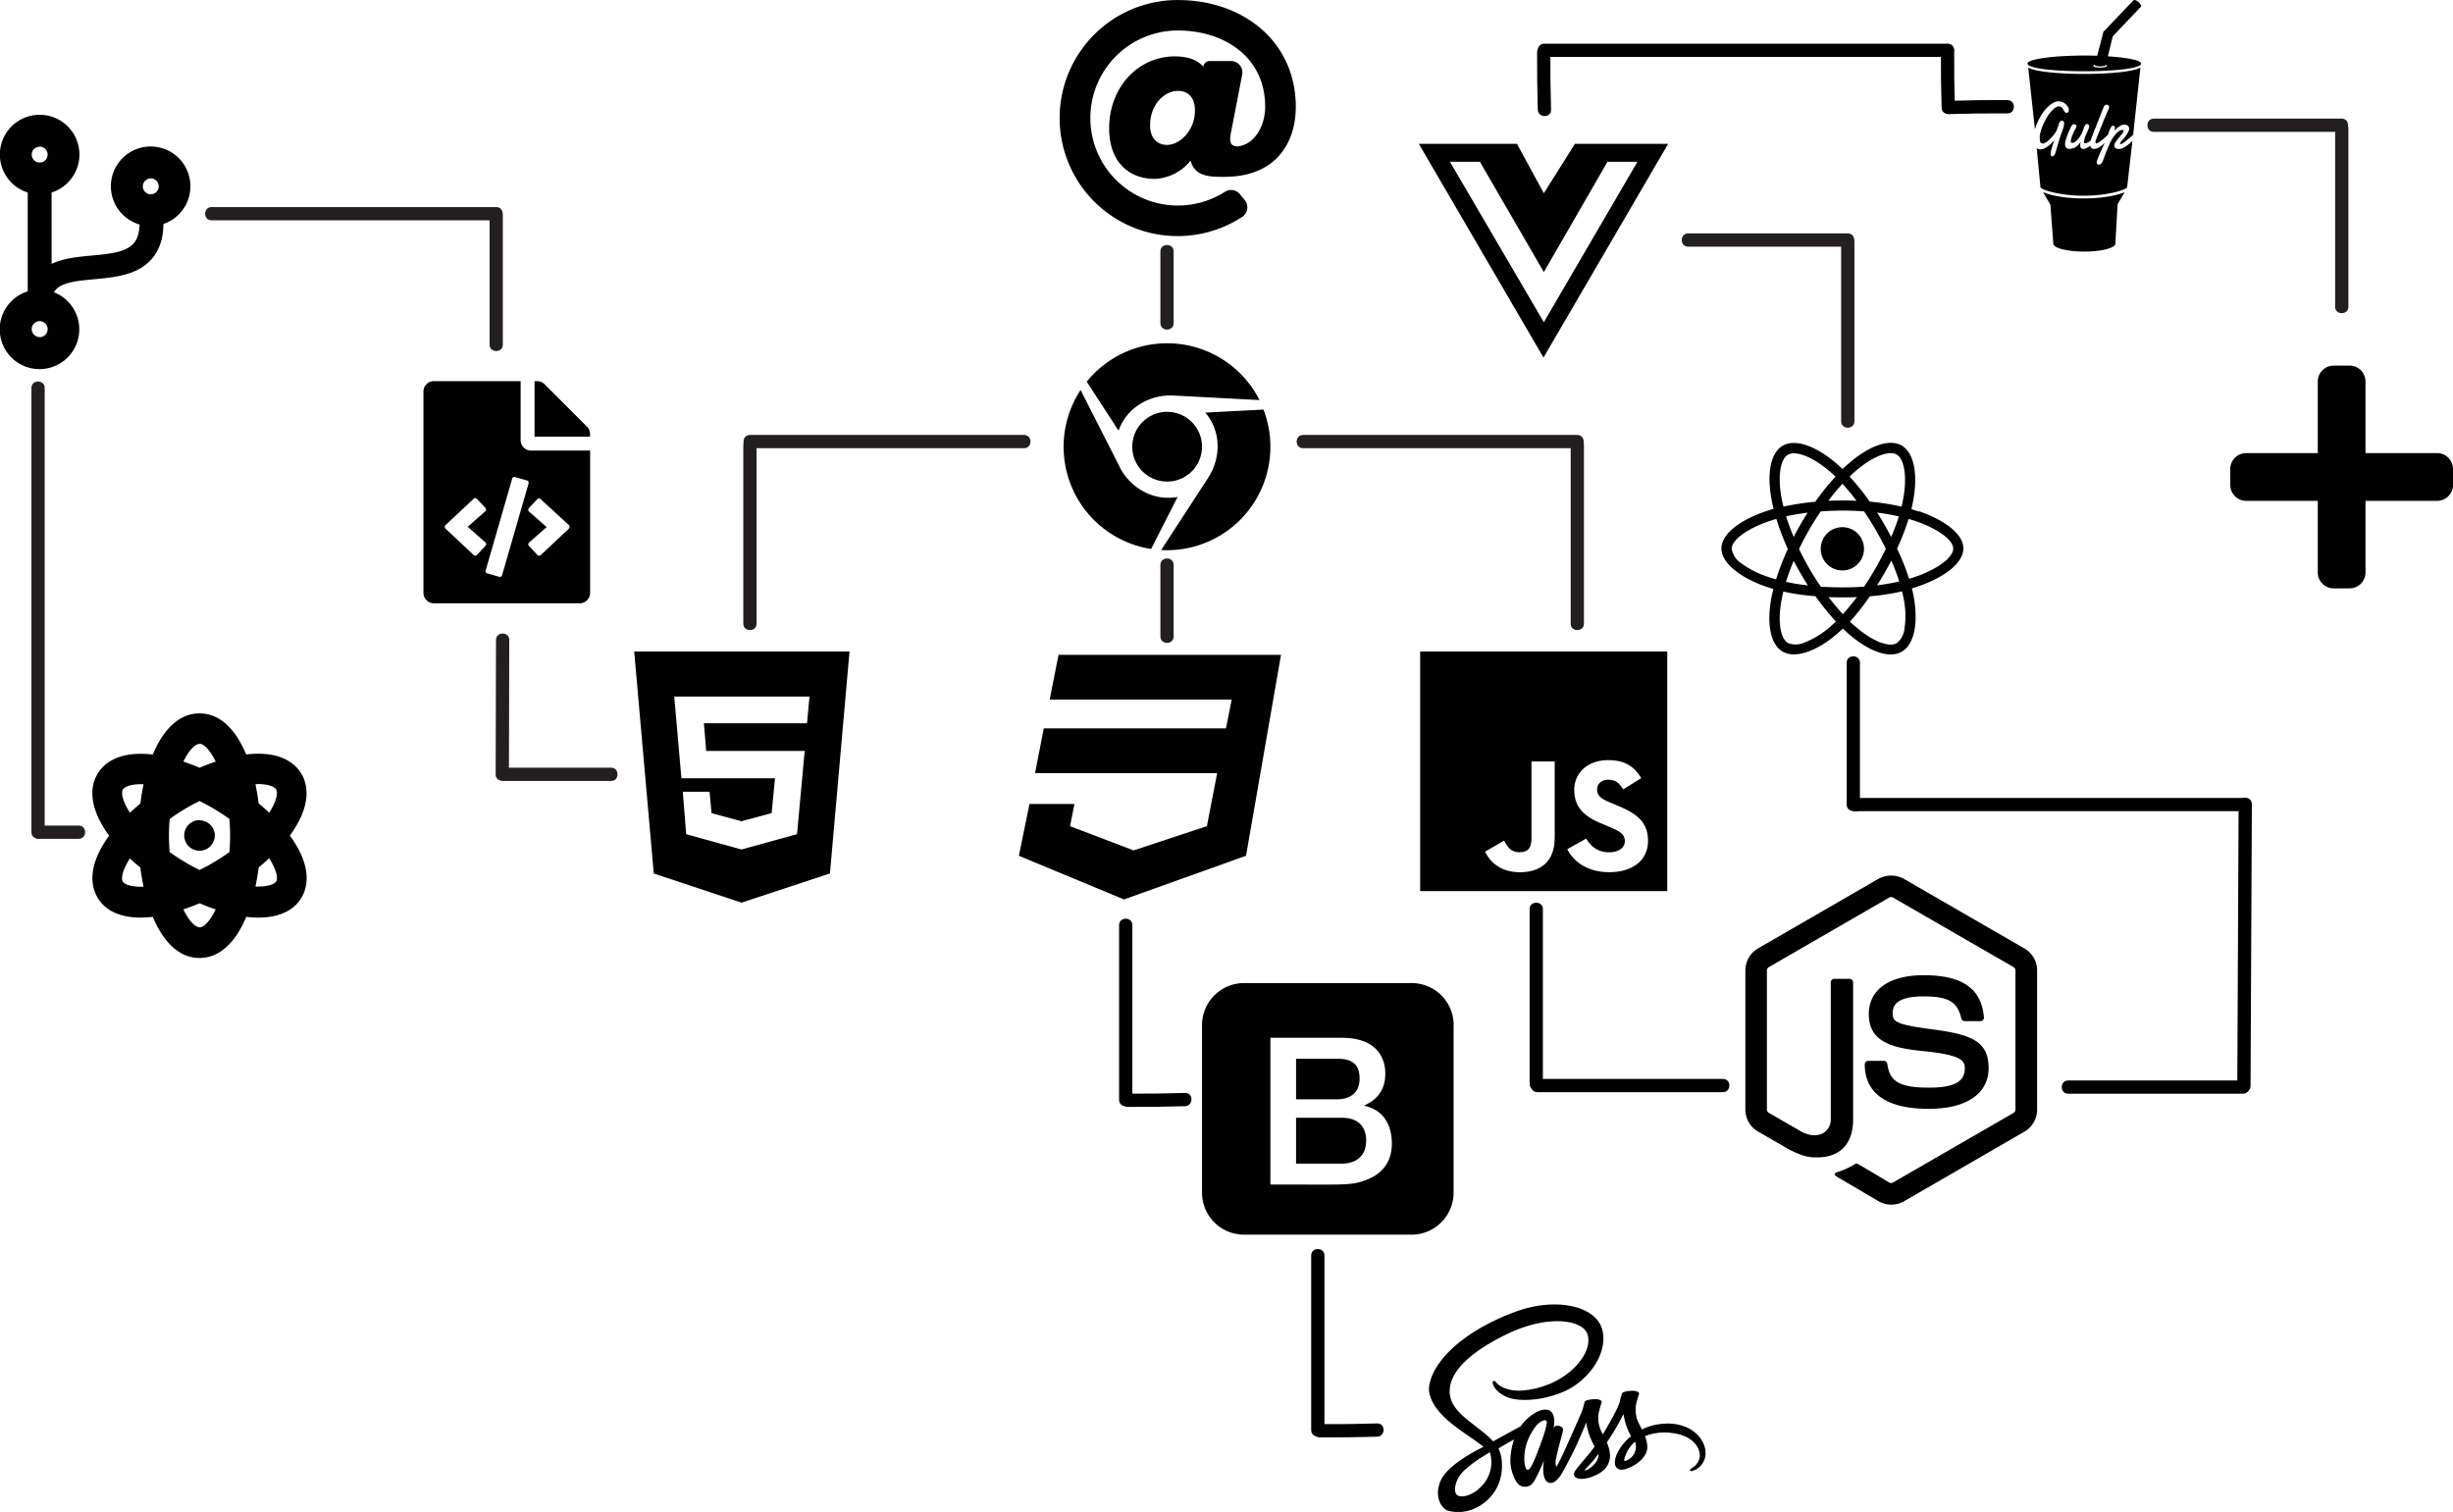 <svg id="Layer_1" data-name="Layer 1" xmlns="http://www.w3.org/2000/svg" viewBox="0 0 924.96 570.12"><defs><style>.cls-1{fill:#010101}.cls-2{fill:#231f20}</style></defs><path class="cls-1" d="M470.64 170.38l-12-18.47a39 39 0 0165.14 6.94l-32.28-1.7c-9.16-.53-17.86 4.61-20.86 13.23zm5.17 6.05A13.15 13.15 0 10489 163.28a13.15 13.15 0 00-13.19 13.15zm49.53-14l-22 1.14c6 7 6.05 17 1 24.72l-17.63 27.11a39 39 0 0038.56-53zM471 183.92l-14.68-28.86A39 39 0 00482.91 215l10-19.63c-9.05 1.7-17.8-3.27-21.93-11.4zm-183 69.75l7.38 83.69 33.11 11 33.32-11 7.38-83.69zm65.16 27.05h-38.88l.87 10.44h37.13l-2.88 31.38-20.7 5.71v.06h-.23l-20.87-5.77-1.27-16h10.09l.74 8.06 11.31 3.06 11.35-3.06 1.27-13.15H305.8l-2.7-30.79h51zm178.73-25.8l-13.18 75.76-46 16.47-39.66-16.47 4-19.52H454l-1.65 8.36 24 9.14 27.6-9.14 3.87-20h-68.67l3.29-16.88h68.7l2.16-10.85h-68.63l3.33-16.87zm52.47-1.25V344h93.18v-90.33zm50.71 70.41c0 8.79-5.33 12.8-13.09 12.8-7 0-11.06-3.51-13.14-7.76L616 325c1.37 2.36 2.62 4.35 5.64 4.35s4.7-1.09 4.7-5.34v-28.89h8.76v29zm20.71 12.8c-8.13 0-13.39-3.75-15.95-8.67l7.13-4c1.88 3 4.33 5.16 8.64 5.16 3.62 0 5.95-1.75 5.95-4.19 0-2.9-2.38-3.93-6.39-5.64l-2.18-.91c-6.33-2.6-10.51-5.88-10.51-12.8 0-6.36 5-11.2 12.81-11.2 5.58 0 9.57 1.87 12.44 6.79l-6.82 4.23c-1.5-2.6-3.12-3.62-5.64-3.62s-4.18 1.57-4.18 3.62c0 2.54 1.63 3.57 5.39 5.16l2.18.91c7.45 3.08 11.63 6.25 11.63 13.34 0 7.62-6.2 11.81-14.5 11.81zM762 462.23a9.65 9.65 0 01-4.78-1.28L742 452c-2.26-1.28-1.15-1.73-.42-2a29.73 29.73 0 006.87-3.13 1.12 1.12 0 011.14.1l11.67 6.92a1.45 1.45 0 001.4 0l45.48-26.25a1.46 1.46 0 00.69-1.23v-52.5a1.46 1.46 0 00-.72-1.25l-45.45-26.23a1.45 1.45 0 00-1.4 0l-45.43 26.25a1.46 1.46 0 00-.72 1.26v52.47a1.39 1.39 0 00.72 1.21l12.46 7.18c6.77 3.38 10.91-.59 10.91-4.6v-51.81a1.3 1.3 0 011.33-1.3h5.76a1.32 1.32 0 011.33 1.3v51.84c0 9-4.93 14.18-13.47 14.18-2.64 0-4.71 0-10.47-2.86l-11.91-6.87a9.56 9.56 0 01-4.78-8.3v-52.47a9.58 9.58 0 014.78-8.29l45.42-26.25a10 10 0 019.56 0l45.48 26.27a9.59 9.59 0 014.77 8.3v52.47a9.65 9.65 0 01-4.77 8.3L766.77 461a9.54 9.54 0 01-4.77 1.23zm36.7-51.73c0-9.82-6.64-12.43-20.61-14.28-14.13-1.87-15.56-2.83-15.56-6.13 0-2.73 1.21-6.38 11.67-6.38 9.34 0 12.78 2 14.21 8.33a1.32 1.32 0 001.28 1h5.91a1.28 1.28 0 001-.42 1.38 1.38 0 00.35-1c-.92-10.86-8.13-15.9-22.71-15.9-13 0-20.7 5.46-20.7 14.65 0 9.94 7.7 12.7 20.14 13.93 14.89 1.46 16.05 3.65 16.05 6.58 0 5.07-4.09 7.24-13.66 7.24-12 0-14.68-3-15.57-9a1.29 1.29 0 00-1.3-1.1h-5.89a1.3 1.3 0 00-1.3 1.3c0 7.66 4.16 16.79 24.08 16.79 14.38 0 22.65-5.71 22.65-15.61zM564 438c0 9-8.41 8.77-9.3 8.77h-17.13v-17.3h17.13c9.01-.04 9.3 6.72 9.3 8.53zm-10.62-15.49c.14 0 8.14.21 8.14-7.69 0-3.28-.74-7.59-8.14-7.59h-15.81v15.28zm43.59-28v63.24a15.86 15.86 0 01-15.81 15.81h-63.24a15.85 15.85 0 01-15.81-15.81v-63.26a15.86 15.86 0 0115.81-15.81h63.24A15.86 15.86 0 01597 394.49zm-23.28 44.72c0-4.57-1.41-12.34-10.39-14.26v-.15c4.85-2.07 7.91-6 7.91-11.78 0-1.49.42-13.72-16.43-13.72h-26.89v55.33c27.15 0 29.61.36 34.64-1.21 3-.95 11.16-3.82 11.16-14.23zM850 80.45L847.35 85l-.85 14.86c0 1.65-5.25 3-11.7 3s-11.69-1.34-11.69-3L822 85.15l-2.76-4.7c7.67 3.2 23.38 3.09 30.76 0zm-36.35-46.94l2.52 23.26c1.09-3.71 3.85-8.71 7.41-10.23a3.64 3.64 0 013.46.17 4.56 4.56 0 011.87 2.18c.22 1.21-.37 1.69-.83 1.69s-1-.85-1.26-1.35c-.76-1.36-1.91-1.41-3.13-.52a12.62 12.62 0 00-3.17 3.83 21.65 21.65 0 00-2.22 5.23 6.6 6.6 0 00-.12 3.68 1 1 0 00.91.67c.93 0 2.28-1.22 2.93-1.87a14.29 14.29 0 002.32-3l1-2.88c.48-1.26 1.83-1 1.83 0 0 1.89-.68 2.52-1.85 6.43l-1.41 4.78c-.13.52-.63 1.39-1.16 1.39a.54.54 0 01-.49-.22 2.46 2.46 0 01-.14-1.17c0-.59 1.16-4.11 1.35-4.67-.37.41-.76.82-1.19 1.23-1 .94-2.61 2.18-4 2.18a2.26 2.26 0 01-1.43-.44l1.41 14.75c.37.92 7.26 3.17 16.34 3.17s16-2.27 16.34-3.17l2-17.53a14.57 14.57 0 01-3.63 2.74c-1 .43-3.22.71-3.22-1.05 0-1 1.68-2.75 2.67-4a3.69 3.69 0 00.87-1.5c0-.54-1.11-.41-2.17.46a10.62 10.62 0 00-1.61 1.8 14.77 14.77 0 00-1.58 2.87 41.68 41.68 0 00-1.68 4.08c-.93 2.46-.78 2.19-1 2.59a1.73 1.73 0 01-.74.84 1.14 1.14 0 01-1.13-.06.77.77 0 01-.24-.68 2.07 2.07 0 01.06-.5 65.71 65.71 0 012.78-6.36c.29-.68.18-.48.14-.43a9.73 9.73 0 01-2.66 1.95c-1.08.48-2.41.48-2.69-.76v-.22c-2.18 1.7-4.5 2.17-3.7-1.5a5 5 0 01-4.15 2.76 1.53 1.53 0 01-1.6-1c-.42-1 .24-2.76.85-4.41.32-.83.75-1.83 1.32-3 .3-.63.78-1 1.41-.83a1 1 0 01.29.13c.49.33.3.83.06 1.33a20 20 0 00-1.72 3.86c-.17.61-.37 1.66.28 1.66a2.15 2.15 0 001.27-.44 7.91 7.91 0 002.06-2.5 12.68 12.68 0 001-2.28 5.85 5.85 0 01.33-.89c.21-.46.48-1 1-1a.75.75 0 01.6.28 1.23 1.23 0 01.07 1.28c-.37 1-.87 2-1.28 3.09a6.91 6.91 0 00-.5 2.17c0 .63.69.48 1.26.22a5.29 5.29 0 001.26-.83c.23-.91.17-.7 4.89-12.64a1.23 1.23 0 011.13-.87 1 1 0 01.6.21A1.07 1.07 0 01844 49c-.13.35-.11.24-.83 1.94-1 2.24-1.59 3.86-2.45 5.91-.35.85-1.42 3.5-1.61 4.13-.11.41-.24 1.08.19 1.08 1 0 3.57-2.43 4.28-3.15 0-.06.09-.08.16-.11.11-.35.23-.69.32-1a7.09 7.09 0 011-2.1.68.68 0 01.5-.29c.52 0 .78.22.78.74a5.94 5.94 0 01-.21 1.15q.39-.42.84-.84c2.78-2.57 4.76-1.26 4.76 0s-1.65 3.28-2.56 4.34a6.75 6.75 0 00-.92 1.18c0 .24.16.34.4.34s1.19-.65 1.49-.87c.92-.73 2.18-1.84 3.07-2.62l2.74-25.34c-5.65 3.17-36.61 3.18-42.29 0zm42.55-1.57c0 3.89-42.83 3.89-42.83 0 0-1.63 9.59-3 21.42-3 1.66 0 3.29 0 4.87.08L842 20l11.35-11.91c.26-.26 1.08 0 1.84.65s1.22 1.47 1 1.73l-10.66 11.22-1.85 7.54c7.39.49 12.52 1.5 12.52 2.71zm-12.85.85c0-.15-.17-.28-.47-.39v.15c0 .24-.93.45-2.06.45s-2.06-.21-2.06-.45a.07.07 0 010-.06v-.12c-.34.11-.56.25-.56.42 0 .39 1.15.69 2.54.69s2.58-.3 2.58-.69zM772.48 200.9c-1-.32-1.92-.62-2.88-.91.16-.66.3-1.32.44-2 2.19-10.62.75-19.15-4.11-22-4.69-2.69-12.34.11-20.07 6.85-.77.65-1.51 1.35-2.23 2-.48-.46-1-.92-1.48-1.37-8.1-7.2-16.23-10.23-21.09-7.39-4.67 2.71-6.06 10.74-4.1 20.79.19 1 .41 2 .66 3-1.14.32-2.27.68-3.32 1.05-9.51 3.3-16.34 8.5-16.34 13.88 0 5.56 7.27 11.14 17.16 14.52.8.27 1.61.54 2.43.77-.27 1.07-.5 2.12-.72 3.21-1.87 9.89-.41 17.73 4.26 20.42s12.9-.07 20.78-7c.62-.55 1.25-1.12 1.87-1.73.78.77 1.6 1.5 2.42 2.21 7.63 6.56 15.17 9.21 19.82 6.52 4.81-2.78 6.38-11.21 4.35-21.47-.16-.78-.34-1.59-.54-2.4l1.68-.52c10.28-3.4 17.73-8.91 17.73-14.56 0-5.4-7-10.64-16.72-14zm-24.11-15.13c6.63-5.77 12.82-8 15.63-6.41 3 1.73 4.17 8.71 2.28 17.89-.12.6-.25 1.19-.41 1.78a91.73 91.73 0 00-12-1.89 90.84 90.84 0 00-7.59-9.46c.72-.68 1.38-1.28 2.09-1.91zm-20.61 38.35c.91 1.55 1.83 3.1 2.81 4.61a79.53 79.53 0 01-8.27-1.33c.79-2.57 1.77-5.22 2.91-7.93.82 1.57 1.66 3.12 2.55 4.65zm-5.4-21.44c2.56-.57 5.29-1 8.12-1.39-.94 1.48-1.87 3-2.74 4.53s-1.73 3.06-2.53 4.63a84.26 84.26 0 01-2.85-7.77zm4.88 12.32c1.18-2.46 2.46-4.87 3.81-7.24s2.82-4.66 4.35-6.93c2.67-.19 5.4-.3 8.18-.3s5.52.11 8.18.3c1.51 2.25 3 4.55 4.33 6.9s2.65 4.76 3.87 7.2q-1.8 3.69-3.85 7.27c-1.36 2.37-2.8 4.67-4.32 7-2.65.19-5.41.28-8.21.28s-5.51-.09-8.13-.25q-2.33-3.39-4.38-6.95c-1.37-2.37-2.64-4.77-3.83-7.23zm32.18 9.12c.91-1.57 1.77-3.15 2.6-4.75a81.61 81.61 0 013 7.89 79 79 0 01-8.37 1.42c1-1.49 1.87-3 2.76-4.56zm2.58-13.67q-1.26-2.35-2.59-4.67t-2.72-4.49a82.62 82.62 0 018.18 1.43 81.41 81.41 0 01-2.87 7.73zm-18.37-20a80 80 0 015.27 6.38c-3.53-.16-7.07-.16-10.6 0 1.7-2.34 3.53-4.48 5.32-6.43zM723 179.48c3-1.74 9.64.75 16.64 7 .44.39.89.82 1.35 1.25a90 90 0 00-7.64 9.46 95.26 95.26 0 00-12 1.85c-.23-.91-.42-1.83-.62-2.76-1.67-8.62-.57-15.13 2.25-16.75zm-4.37 47c-.75-.21-1.48-.44-2.21-.69a36.4 36.4 0 01-11.23-5.56 8 8 0 01-3.35-5.33c0-3.26 5.64-7.43 13.76-10.26 1-.36 2.05-.68 3.08-1A97.07 97.07 0 00723 215a97.29 97.29 0 00-4.42 11.45zm20.78 17.47a32.87 32.87 0 01-10.05 6.29 7.91 7.91 0 01-6.29.23c-2.84-1.64-4-7.93-2.41-16.4.2-1 .41-2 .66-3a89.5 89.5 0 0012.1 1.74 92.84 92.84 0 007.7 9.52c-.57.55-1.14 1.09-1.71 1.59zm4.36-4.33c-1.81-2-3.63-4.14-5.4-6.47 1.71.07 3.48.1 5.26.1s3.64 0 5.42-.12a78.27 78.27 0 01-5.33 6.46zm23.23 5.31a7.91 7.91 0 01-2.94 5.58c-2.83 1.64-8.87-.5-15.39-6.1-.75-.64-1.5-1.33-2.27-2a88.53 88.53 0 007.52-9.56 86.52 86.52 0 0012.16-1.87c.17.73.33 1.46.48 2.18a32.54 32.54 0 01.44 11.81zm3.25-19.15c-.5.16-1 .32-1.52.46a91.31 91.31 0 00-4.54-11.37 89.66 89.66 0 004.36-11.21c.93.27 1.82.55 2.68.84 8.3 2.85 14.13 7.09 14.13 10.33.01 3.5-6.21 8.01-15.1 10.95zm-26.68-2.68a8.16 8.16 0 10-8.16-8.16 8.16 8.16 0 008.16 8.16zM658.86 62.24h-16.15L631 80.85l-10.13-18.61h-37l47 80.58 47-80.58zM595.6 69h11.3l24.1 41.59L655 69h11.3L631 129.49 595.6 69zm41.27 490zm40.62-14.19A21.42 21.42 0 00668 547c-1-1.94-1.95-3.63-2.12-4.91a13.49 13.49 0 01-.18-4.12 35.92 35.92 0 011.24-4.44c0-.18-.22-1.07-2.33-1.09s-3.91.41-4.12 1a21.24 21.24 0 00-.87 3.12c-.37 1.91-4.2 8.72-6.37 12.28a12.6 12.6 0 01-1.45-3.59 13 13 0 01-.18-4.13 35.58 35.58 0 011.24-4.43c0-.18-.23-1.08-2.33-1.09s-3.91.4-4.13 1-.44 1.86-.86 3.11-5.53 12.61-6.86 15.56c-.69 1.5-1.27 2.7-1.7 3.52-.06.13-.11.21-.14.28s.08-.17.08-.13c-.36.7-.57 1.09-.57 1.09-.28.52-.59 1-.74 1a6.89 6.89 0 01.05-3.25c.77-3.94 2.58-10.07 2.56-10.28s.34-1.18-1.19-1.75a1.91 1.91 0 00-2.15.36c-.13 0-.23.33-.23.33s1.65-6.92-3.16-6.92c-3 0-7.18 3.3-9.23 6.28l-7 3.83-3.37 1.86-.23-.24c-5.84-6.23-16.61-10.63-16.16-19 .17-3.05 1.23-11.05 20.72-20.77 16-8 28.76-5.77 31-.92 3.16 6.93-6.83 19.83-23.43 21.69-6.32.7-9.65-1.74-10.48-2.66s-1-1-1.32-.83c-.54.29-.19 1.14 0 1.65.49 1.29 2.53 3.57 6 4.71 3 1 10.47 1.55 19.43-1.92 10.08-3.88 17.92-14.69 15.62-23.74-2.34-9.2-17.59-12.22-32-7.1-8.59 3.05-17.88 7.85-24.57 14.09-7.94 7.44-9.21 13.91-8.68 16.62 1.85 9.6 15.09 15.86 20.39 20.49l-.74.41c-2.65 1.32-12.74 6.6-15.27 12.18-2.85 6.33.47 10.86 2.66 11.48 6.81 1.89 13.79-1.52 17.54-7.11s3.29-12.9 1.56-16.22a1.39 1.39 0 01-.06-.13l2.08-1.23c1.35-.8 2.68-1.53 3.83-2.17a25.6 25.6 0 00-1.37 6.95c-.29 3.59 1.19 8.23 3.12 10.06a3.42 3.42 0 002.51.82c2.25 0 3.26-1.86 4.38-4.08 1.39-2.71 2.61-5.85 2.61-5.85s-1.53 8.51 2.66 8.51c1.53 0 3.06-2 3.75-3a1.75 1.75 0 01.11-.2 4.07 4.07 0 00.25-.39v-.05c.62-1.06 2-3.49 4-7.5 2.64-5.18 5.16-11.66 5.16-11.66a33.53 33.53 0 001 4.21 37.39 37.39 0 002.18 4.89c-.62.85-1 1.34-1 1.34-.49.65-1 1.36-1.61 2-2.09 2.48-4.57 5.32-4.89 6.13a1.67 1.67 0 00.45 2.24 4 4 0 002.56.4 11.06 11.06 0 003.83-.88 13.27 13.27 0 003.29-1.73 7.37 7.37 0 003.17-6.49 13.55 13.55 0 00-1.19-4.59c.18-.26.37-.54.55-.82a85.91 85.91 0 005.72-9.88 35.18 35.18 0 001 4.2 29.49 29.49 0 001.86 4.19 18.1 18.1 0 00-5.56 7.19c-1.2 3.48-.26 5 1.52 5.4a5.39 5.39 0 002.79-.57 13.05 13.05 0 003.52-1.81c2-1.5 4-3.6 3.88-6.46a12.26 12.26 0 00-.88-3.81 19.94 19.94 0 0110.12-1.18c9.08 1.06 10.86 6.74 10.51 9.1a6 6 0 01-2.88 4.08c-.64.39-.83.54-.78.83s.37.41.91.31a7.08 7.08 0 004.94-6.31c.26-5.54-5.07-11.64-14.51-11.59zm-70 23.6c-3 3.27-7.2 4.51-9 3.47s-1.18-5.95 2.52-9.45a48.19 48.19 0 017.08-5.28L610 556l.19-.12c.15-.1.31-.18.48-.28a13 13 0 01-3.12 12.77zm21.91-14.91c-1 2.56-3.24 9.08-4.58 8.74-1.14-.29-1.84-5.27-.23-10.16a22.69 22.69 0 013.57-6.54c1.65-1.84 3.46-2.42 3.88-1.69.57 1-2 8-2.64 9.65zm18.1 8.64c-.44.23-.85.38-1 .26s.18-.39.18-.39 2.27-2.43 3.17-3.53c.52-.66 1.12-1.42 1.77-2.27v.26c0 2.92-2.82 4.89-4.1 5.67zm14-3.18c-.32-.22-.27-1 .82-3.37a12.59 12.59 0 013.1-4 6.27 6.27 0 01.31 1.77 5.75 5.75 0 01-4.23 5.6zM492.92 8a44.51 44.51 0 1024.31 81.8 4.32 4.32 0 001-6.34l-1.83-2.24a4.3 4.3 0 00-5.63-.92 33 33 0 11-17.85-60.81c18 0 33 10.34 33 28.71 0 7-3.79 14.32-10.44 15-3.11-.09-3-2.31-2.42-5.39l4.21-21.74a4.32 4.32 0 00-4.2-5.07H505a2.43 2.43 0 00-2.41 2.16c-2.64-3.21-7.26-3.91-10.76-3.91-13.39 0-24.74 11.17-24.74 27.19 0 11.72 6.6 19 17.23 19a18.17 18.17 0 0013.46-6.88c1.71 6.12 7.29 6.12 12.69 6.12 19.55 0 27-12.85 27-26.46C537.44 23.72 517.7 8 492.92 8zM489 62.63c-4 0-6.47-2.8-6.47-7.32 0-8.07 5.52-13.05 10.52-13.05 4 0 6.39 2.73 6.39 7.32 0 8.08-6.08 13.05-10.44 13.05zM158.15 323.08c7.23-9.88 7.47-17.76 4.53-23.05-2-3.52-7.31-9.14-21-7.55C137.85 283.26 132 277 124.1 277s-13.76 6.29-17.62 15.51c-13.64-1.58-19 4-21 7.55-3 5.29-2.7 13.16 4.53 23.05-7.23 9.89-7.48 17.77-4.53 23.06 5.26 9.43 18.32 7.85 21 7.54 3.86 9.23 9.76 15.51 17.62 15.51s13.75-6.28 17.62-15.51c2.64.31 15.69 1.89 21-7.54 2.95-5.3 2.7-13.17-4.53-23.06zm-63 17.29c-.73-1.29 0-4.46 2.69-8.69q1.88 1.76 3.94 3.45.47 3.71 1.22 7.22c-4.43.16-7.19-.79-7.85-2zM101.8 311a78.375 78.375 0 00-3.94 3.45c-2.72-4.23-3.42-7.4-2.69-8.7.61-1.1 3-2.06 6.83-2.06.31 0 .7 0 1 .06-.51 2.4-.92 4.81-1.22 7.25zm22.3-22.54c1.7 0 4 2.43 6.1 6.71-2 .67-4 1.44-6.1 2.32-2.06-.88-4.08-1.65-6.1-2.32 2.1-4.24 4.39-6.67 6.1-6.67zm0 69.17c-1.71 0-4-2.44-6.1-6.72 2-.66 4-1.44 6.1-2.31 2.06.87 4.08 1.65 6.1 2.31-2.1 4.32-4.4 6.76-6.1 6.76zm11.26-28.34a77.66 77.66 0 01-11.26 6.75 77.66 77.66 0 01-11.26-6.75 72.36 72.36 0 010-12.49 77.66 77.66 0 0111.26-6.75 77.12 77.12 0 0111.26 6.75 74.42 74.42 0 010 12.53zm17.67 11c-.66 1.2-3.42 2.13-7.85 2 .5-2.35.91-4.75 1.22-7.22 1.38-1.13 2.68-2.28 3.94-3.45 2.72 4.23 3.41 7.4 2.69 8.69zm-2.69-25.88a83.913 83.913 0 00-3.94-3.46c-.31-2.43-.71-4.84-1.23-7.24.33 0 .72-.07 1-.07 3.88 0 6.22 1 6.83 2.07.75 1.38.06 4.55-2.66 8.78zm-26.24 2.83a5.77 5.77 0 105.76 5.76 5.76 5.76 0 00-5.76-5.68zm-3.43-238.96a15 15 0 10-19.17 14.36c-.11 3-.79 5.33-2.06 6.9-2.88 3.59-9.22 4.19-15.93 4.81-5.27.48-10.73 1-15.2 3.16V80.58a15 15 0 10-9 0v37.27a15 15 0 109.87.34 6.52 6.52 0 012.82-2.51c3-1.53 7.55-1.94 12.36-2.39 7.89-.73 16.83-1.57 22.1-8.12 2.62-3.25 4-7.44 4-12.7a15 15 0 0010.18-14.19zm-56.85-15a3 3 0 11-3 3 3 3 0 013-2.96zm0 71.81a3 3 0 113-3 3 3 0 01-3 3.04zm41.89-59.84a3 3 0 11-3 3 3 3 0 013-2.96zm165.65 96.41v1h-20.94v-20.95h1a3.89 3.89 0 012.77 1.15l16 16a3.93 3.93 0 011.17 2.8zm-22.25 6.23a3.94 3.94 0 01-3.93-3.93v-22.25h-32.73a3.92 3.92 0 00-3.92 3.92v75.93a3.93 3.93 0 003.92 3.92h55a3.93 3.93 0 003.93-3.92v-53.67zm-20.42 39.35a.88.88 0 01-1.25 0l-10.62-9.95a.89.89 0 010-1.25l10.62-9.95a.88.88 0 011.25 0l3.2 3.42a.88.88 0 010 1.25l-6.67 5.87 6.67 5.87a.89.89 0 01.08 1.25l-3.2 3.42zm8.39 8.26l-4.49-1.31a.87.87 0 01-.6-1.09l10-34.63a.88.88 0 011.09-.6l4.5 1.3a.9.9 0 01.6 1.1l-10 34.63a.89.89 0 01-1.1.6zm26.31-18.17l-10.61 9.95a.88.88 0 01-1.25 0l-3.21-3.42a.89.89 0 010-1.25l6.67-5.87-6.67-5.87a.87.87 0 01-.07-1.24l3.21-3.42a.88.88 0 011.25 0l10.68 9.79a.88.88 0 010 1.25zm704.44-28.48h-27v-27a6 6 0 00-6-6h-6a6 6 0 00-6 6v27h-27a6 6 0 00-6 6v6a6 6 0 006 6h27v27a6 6 0 006 6h6a6 6 0 006-6v-27h27a6 6 0 006-6v-6a6 6 0 00-6-6z" transform="translate(-48.86 -7.99)"/><path class="cls-2" d="M435 172H331.64c-3.22 0-3.22 5 0 5H435c3.22 0 3.23-5 0-5z" transform="translate(-48.86 -7.99)"/><path class="cls-2" d="M329.14 175.77v67.4c0 3.22 5 3.22 5 0v-67.4c0-3.22-5-3.23-5 0zM540.21 177h103.41c3.21 0 3.22-5 0-5H540.21c-3.21 0-3.22 5 0 5z" transform="translate(-48.86 -7.99)"/><path class="cls-2" d="M641.12 175.77v67.4c0 3.22 5 3.22 5 0v-67.4c0-3.22-5-3.23-5 0z" transform="translate(-48.86 -7.99)"/><path class="cls-1" d="M470.84 356.83v65.87c0 3.22 5 3.22 5 0v-65.87c0-3.22-5-3.22-5 0z" transform="translate(-48.86 -7.99)"/><path class="cls-1" d="M474.11 425.38q10.8.06 21.61-.26c3.21-.1 3.22-5.1 0-5q-10.8.33-21.61.26c-3.22 0-3.23 5 0 5zm69.16 56.02v65.87c0 3.22 5 3.23 5 0V481.4c0-3.22-5-3.22-5 0z" transform="translate(-48.86 -7.99)"/><path class="cls-1" d="M546.53 550q10.82.06 21.62-.26c3.21-.09 3.22-5.09 0-5q-10.81.33-21.62.26c-3.22 0-3.22 5 0 5zm79.11-199.2v65.87c0 3.22 5 3.22 5 0V350.8c0-3.22-5-3.23-5 0z" transform="translate(-48.86 -7.99)"/><path class="cls-1" d="M628.53 419.82h70c3.22 0 3.22-5 0-5h-70c-3.22 0-3.22 5 0 5zm200.18.59h65.87c3.22 0 3.23-5 0-5h-65.87c-3.21 0-3.22 5 0 5z" transform="translate(-48.86 -7.99)"/><path class="cls-1" d="M897.48 417.52l.5-106.31c0-3.22-5-3.23-5 0l-.5 106.31c0 3.21 5 3.22 5 0z" transform="translate(-48.86 -7.99)"/><path class="cls-1" d="M894.89 308.88H748.36v5h3c3.22 0 3.23-5 0-5h-3c-3.22 0-3.22 5 0 5h146.53c3.22 0 3.23-5 0-5z" transform="translate(-48.86 -7.99)"/><path class="cls-1" d="M748.7 313.88c3.22 0 3.22-5 0-5s-3.22 5 0 5z" transform="translate(-48.86 -7.99)"/><path class="cls-1" d="M750.2 311.38v-53.49c0-3.21-5-3.22-5 0v53.49c0 3.22 5 3.23 5 0z" transform="translate(-48.86 -7.99)"/><path class="cls-2" d="M685.43 101h60.18c3.22 0 3.23-5 0-5h-60.18c-3.22 0-3.23 5 0 5z" transform="translate(-48.86 -7.99)"/><path class="cls-2" d="M743.11 99.46v67.4c0 3.22 5 3.23 5 0v-67.4c0-3.22-5-3.22-5 0z" transform="translate(-48.86 -7.99)"/><path class="cls-1" d="M783.21 24.46H631.14c-3.22 0-3.22 5 0 5h152.07c3.22 0 3.23-5 0-5z" transform="translate(-48.86 -7.99)"/><path class="cls-1" d="M628.46 27.72q-.06 10.81.26 21.62c.1 3.21 5.1 3.22 5 0q-.32-10.81-.26-21.62c0-3.22-5-3.22-5 0zM780.73 27q-.08 10.8.26 21.61c.09 3.21 5.09 3.23 5 0q-.33-10.8-.26-21.61c0-3.22-5-3.22-5 0z" transform="translate(-48.86 -7.99)"/><path class="cls-1" d="M805.83 45.72q-10.83-.07-21.62.28c-3.21.1-3.22 5.1 0 5q10.81-.31 21.62-.25c3.22 0 3.22-5 0-5z" transform="translate(-48.86 -7.99)"/><path class="cls-2" d="M861 57.72h70.84c3.21 0 3.22-5 0-5H861c-3.21 0-3.22 5 0 5z" transform="translate(-48.86 -7.99)"/><path class="cls-2" d="M929.38 56.27v67.4c0 3.22 5 3.22 5 0v-67.4c0-3.22-5-3.23-5 0zM279.3 297.47h-40.21c-3.22 0-3.23 5 0 5h40.21c3.21 0 3.22-5 0-5z" transform="translate(-48.86 -7.99)"/><path class="cls-2" d="M240.76 300l.13-50.71c0-3.21-5-3.22-5 0l-.13 50.71c0 3.22 5 3.23 5 0zM128.62 91.07H236c3.21 0 3.22-5 0-5H128.62c-3.21 0-3.22 5 0 5z" transform="translate(-48.86 -7.99)"/><path class="cls-2" d="M233.46 89.46v48.48c0 3.22 5 3.22 5 0V89.46c0-3.22-5-3.22-5 0zM60.71 154.28v77.15c0 3.22 5 3.23 5 0v-4.79h-5v70h5V294c0-3.22-5-3.22-5 0v27.76c0 3.21 5 3.22 5 0V294h-5v2.6c0 3.22 5 3.22 5 0v-70c0-3.22-5-3.22-5 0v4.79h5v-77.11c0-3.22-5-3.23-5 0z" transform="translate(-48.86 -7.99)"/><path class="cls-2" d="M63.36 324.29h15.19c3.22 0 3.23-5 0-5H63.36c-3.22 0-3.22 5 0 5zm423.05-221.5v27.06c0 3.22 5 3.22 5 0v-27.06c0-3.22-5-3.23-5 0zm0 118.21v27c0 3.22 5 3.22 5 0v-27c0-3.22-5-3.23-5 0z" transform="translate(-48.86 -7.99)"/></svg>